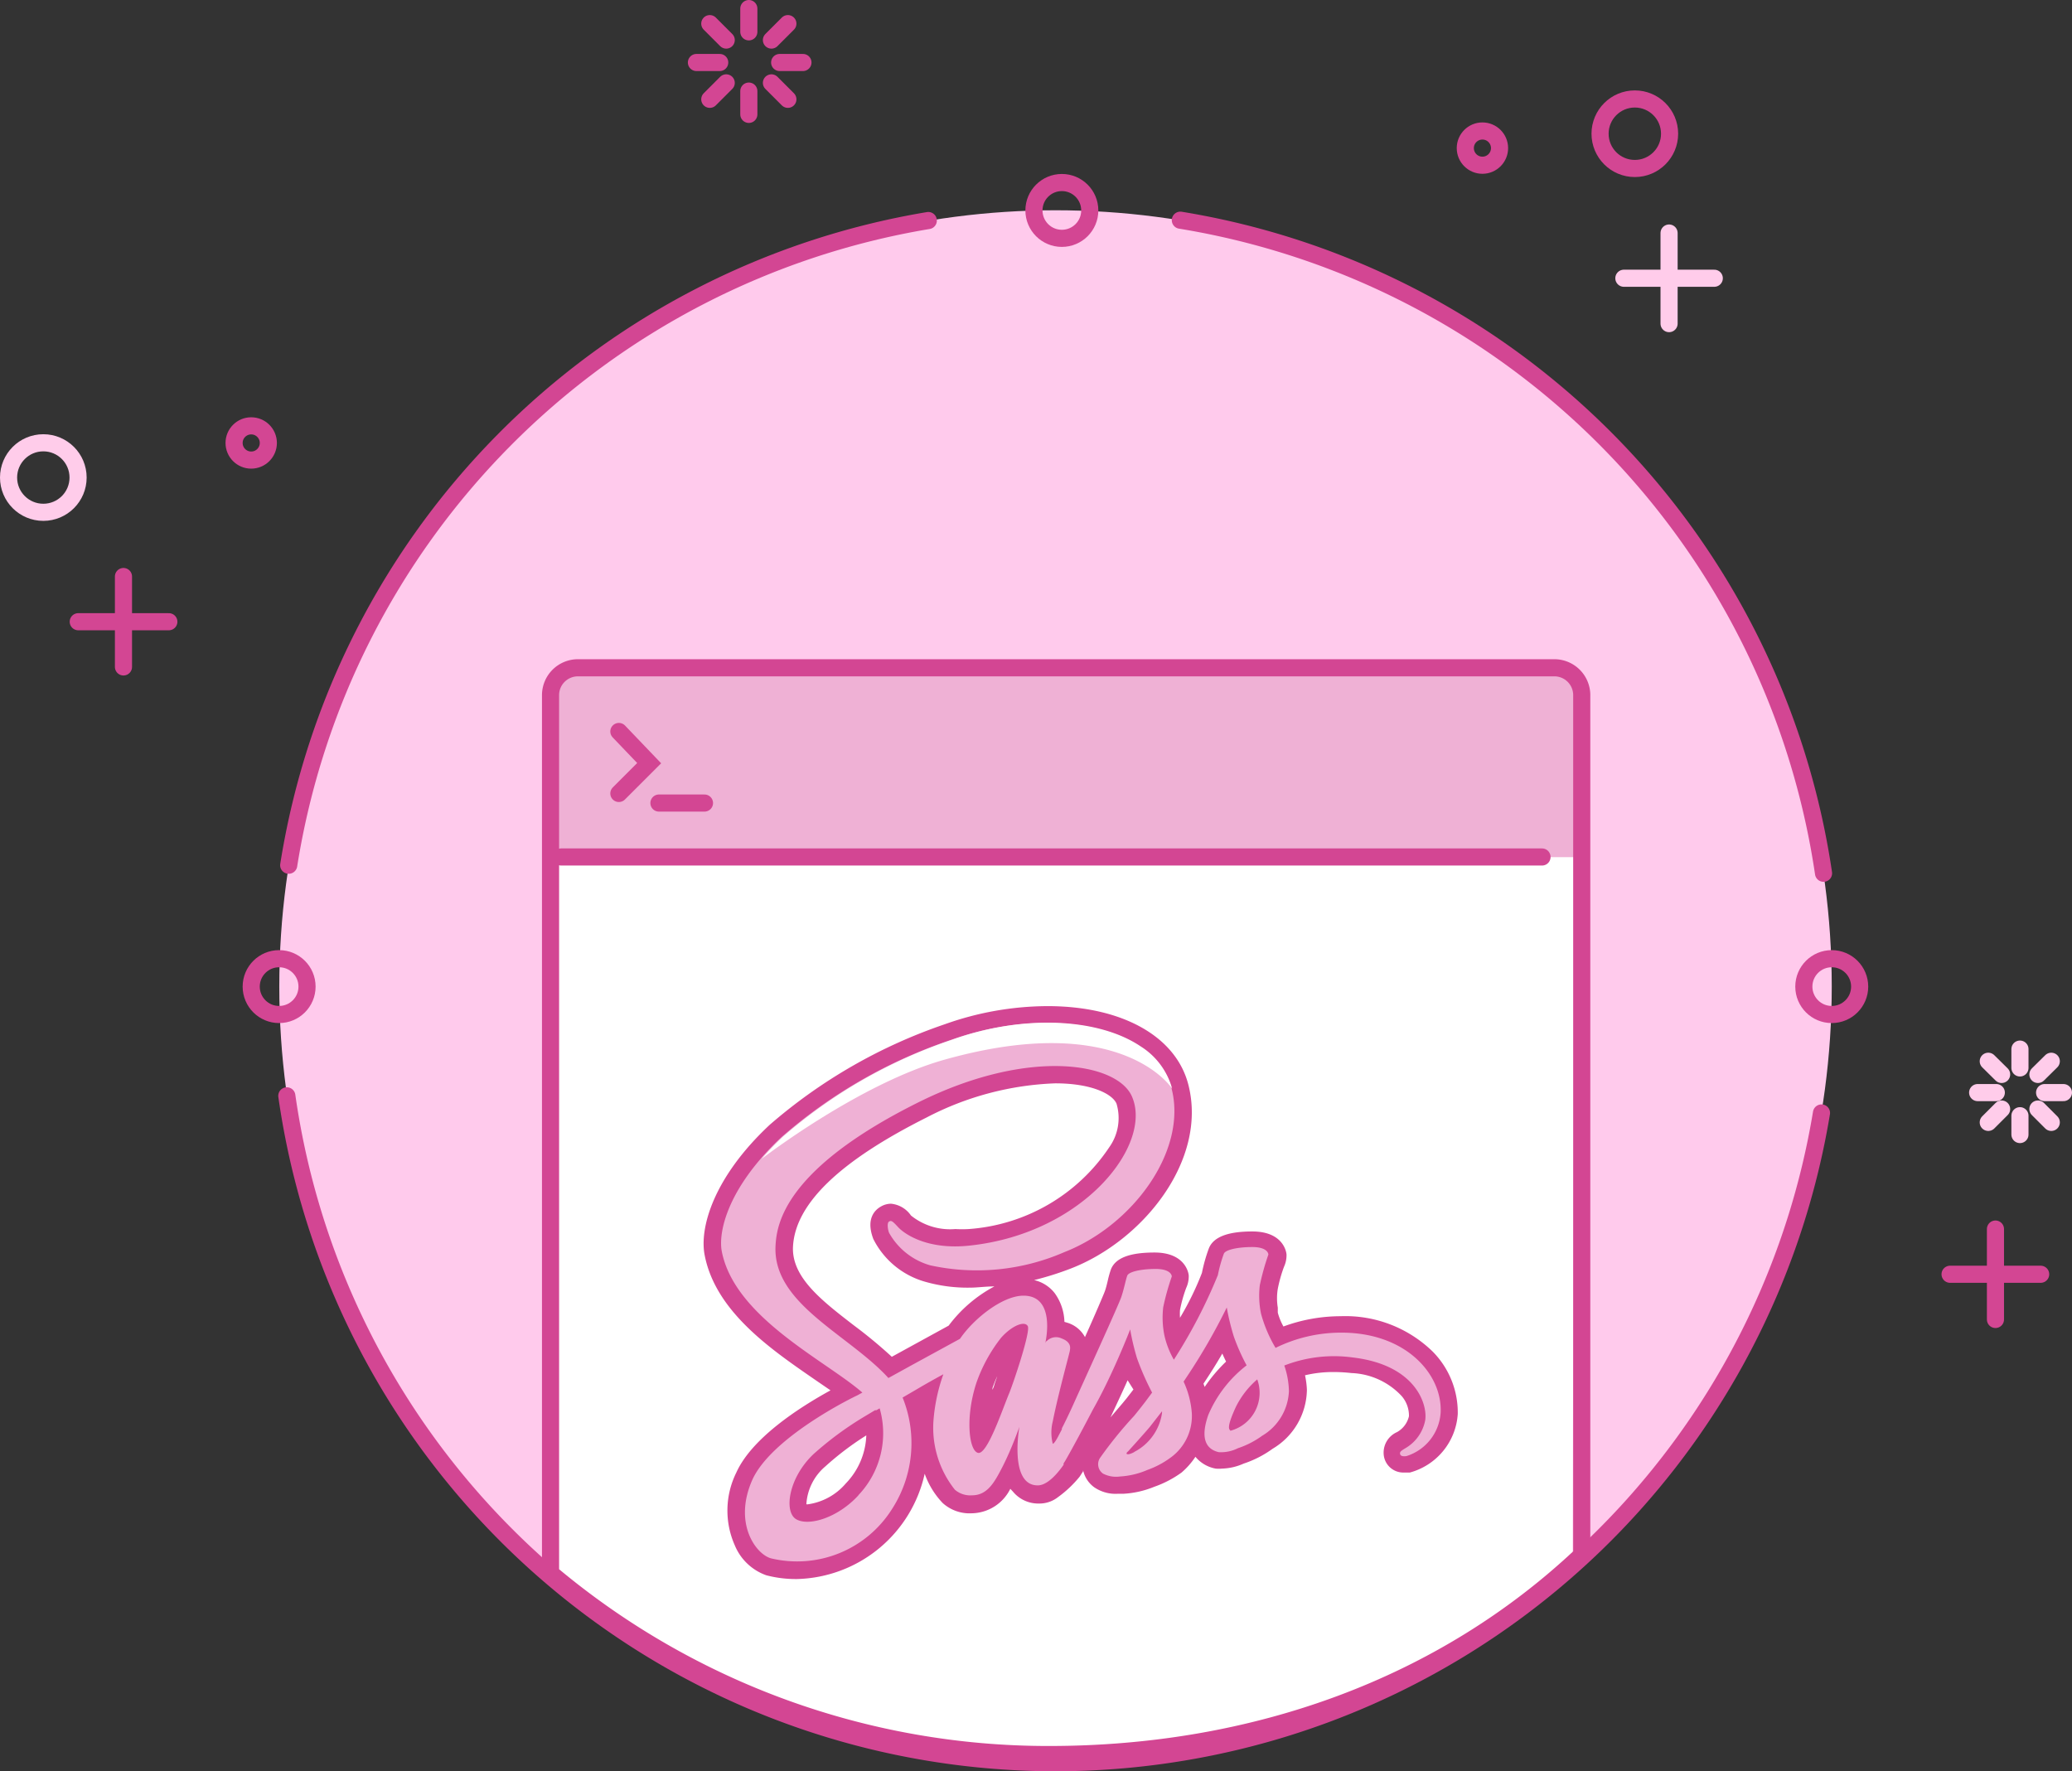 <svg xmlns="http://www.w3.org/2000/svg" viewBox="0 0 121 103.44"><rect x="0" y="0" width="121" height="103.44" fill="#333333" stroke="none"/><defs><style>.cls-1{fill:#ffcaec;}.cls-2{fill:#fff;}.cls-3{fill:#efb1d5;}.cls-4,.cls-5{fill:none;stroke-linecap:round;stroke-miterlimit:10;}.cls-4{stroke:#ffccea;}.cls-5{stroke:#d34693;}.cls-6{fill:#ffbbea;}.cls-7{fill:#d34693;}</style></defs><title>アセット 1</title><g id="レイヤー_2" data-name="レイヤー 2"><g id="レイヤー_4" data-name="レイヤー 4"><circle class="cls-1" cx="61.64" cy="57.61" r="45.33"/><path class="cls-2" d="M90.4,39.29h-57a1.6,1.6,0,0,0-1.6,1.6V92.2a45.14,45.14,0,0,0,29.11,10.59c12.05,0,22.8-4,30.92-11.65L92,40.89A1.6,1.6,0,0,0,90.4,39.29Z"/><rect class="cls-3" x="32.48" y="39.48" width="59.67" height="10.58"/><line class="cls-4" x1="94.83" y1="16.25" x2="100.11" y2="16.25"/><line class="cls-4" x1="97.47" y1="18.9" x2="97.47" y2="13.61"/><line class="cls-4" x1="117.96" y1="61.27" x2="117.96" y2="62.37"/><line class="cls-4" x1="117.96" y1="65.16" x2="117.96" y2="66.26"/><line class="cls-4" x1="120.5" y1="63.81" x2="119.4" y2="63.81"/><line class="cls-4" x1="116.58" y1="63.81" x2="115.49" y2="63.81"/><line class="cls-4" x1="119.79" y1="61.98" x2="119.01" y2="62.75"/><line class="cls-4" x1="119.79" y1="65.55" x2="119.01" y2="64.77"/><line class="cls-4" x1="116.11" y1="61.98" x2="116.89" y2="62.75"/><line class="cls-4" x1="116.11" y1="65.55" x2="116.89" y2="64.77"/><circle class="cls-4" cx="2.53" cy="27.89" r="2.03"/><line class="cls-5" x1="32.77" y1="50.05" x2="90.05" y2="50.05"/><path class="cls-5" d="M90.75,39h-57a1.6,1.6,0,0,0-1.6,1.6V91.88a45.14,45.14,0,0,0,29.11,10.59c12.05,0,23-4,31.11-11.65V40.56A1.6,1.6,0,0,0,90.75,39Z"/><polyline class="cls-5" points="36.14 42.72 37.91 44.57 36.14 46.34"/><line class="cls-5" x1="38.48" y1="46.9" x2="41.14" y2="46.9"/><circle class="cls-5" cx="86.57" cy="8.65" r="1"/><circle class="cls-5" cx="14.67" cy="25.87" r="1"/><circle class="cls-5" cx="62.01" cy="12.29" r="1.63"/><circle class="cls-5" cx="16.3" cy="57.62" r="1.63"/><circle class="cls-5" cx="106.97" cy="57.62" r="1.63"/><line class="cls-5" x1="4.57" y1="36.31" x2="9.86" y2="36.31"/><line class="cls-5" x1="7.21" y1="38.95" x2="7.21" y2="33.67"/><line class="cls-5" x1="113.88" y1="74.42" x2="119.17" y2="74.42"/><line class="cls-5" x1="116.53" y1="77.06" x2="116.53" y2="71.78"/><line class="cls-5" x1="43.73" y1="0.5" x2="43.73" y2="1.86"/><line class="cls-5" x1="43.73" y1="5.32" x2="43.73" y2="6.68"/><line class="cls-5" x1="46.89" y1="3.65" x2="45.53" y2="3.65"/><line class="cls-5" x1="42.03" y1="3.65" x2="40.67" y2="3.65"/><line class="cls-5" x1="46.01" y1="1.38" x2="45.05" y2="2.34"/><line class="cls-5" x1="46.01" y1="5.8" x2="45.05" y2="4.84"/><line class="cls-5" x1="41.45" y1="1.38" x2="42.41" y2="2.34"/><line class="cls-5" x1="41.45" y1="5.8" x2="42.41" y2="4.84"/><circle class="cls-5" cx="95.47" cy="7.81" r="2.03"/><path class="cls-5" d="M16.86,50.53A45.37,45.37,0,0,1,54.21,12.88"/><path class="cls-5" d="M68.93,12.86A45.36,45.36,0,0,1,106.49,51"/><path class="cls-5" d="M106.37,65a45.34,45.34,0,0,1-89.62-1"/><path class="cls-6" d="M78.3,77.83a8.64,8.64,0,0,0-3.81.89,8,8,0,0,1-.85-2,5.24,5.24,0,0,1-.07-1.66,14.49,14.49,0,0,1,.5-1.79c0-.08-.09-.44-.94-.44s-1.57.16-1.66.39a8.36,8.36,0,0,0-.35,1.25,30.06,30.06,0,0,1-2.57,4.94A5.14,5.14,0,0,1,68,78a5.24,5.24,0,0,1-.07-1.66,14.49,14.49,0,0,1,.5-1.79c0-.08-.09-.44-.94-.44s-1.57.16-1.66.39-.18.75-.35,1.25S63.22,80.82,62.69,82c-.27.6-.51,1.09-.68,1.42h0l0,.06-.23.44h0c-.11.21-.24.4-.3.4a2.65,2.65,0,0,1,0-1.31c.31-1.58,1-4.06,1-4.14s.14-.47-.48-.7a.76.76,0,0,0-.87.15c-.05,0-.09.13-.09.13s.67-2.78-1.27-2.78c-1.21,0-2.89,1.32-3.71,2.52l-2.82,1.54-1.36.75-.09-.1c-2.35-2.5-6.69-4.28-6.5-7.64.07-1.22.49-4.45,8.34-8.36,6.43-3.2,11.57-2.32,12.46-.37,1.27,2.79-2.75,8-9.42,8.73-2.54.29-3.88-.7-4.22-1.07s-.4-.4-.53-.33-.08.46,0,.66a4,4,0,0,0,2.41,1.9,12.78,12.78,0,0,0,7.82-.77c4-1.56,7.2-5.92,6.27-9.55s-7.08-4.92-12.88-2.85a29.17,29.17,0,0,0-9.89,5.67c-3.2,3-3.71,5.59-3.5,6.68.75,3.87,6.07,6.38,8.21,8.25l-.29.16C49,82,45,84.14,43.95,86.39c-1.15,2.55.18,4.37,1.07,4.62a6.55,6.55,0,0,0,7.06-2.86,7.1,7.1,0,0,0,.63-6.53l0,0,.84-.49c.54-.32,1.08-.62,1.54-.87A10.37,10.37,0,0,0,54.51,83a5.81,5.81,0,0,0,1.25,4,1.37,1.37,0,0,0,1,.33c.9,0,1.31-.75,1.77-1.64.56-1.09,1-2.36,1-2.36s-.62,3.42,1.07,3.42c.61,0,1.23-.8,1.51-1.2h0l0-.08.1-.16v0c.25-.43.79-1.41,1.62-3C65,80.25,66,77.64,66,77.64a14,14,0,0,0,.4,1.69,15.83,15.83,0,0,0,.88,2l-.4.54h0c-.2.26-.42.54-.65.82a23.73,23.73,0,0,0-2,2.47.67.67,0,0,0,.18.9,1.65,1.65,0,0,0,1,.17A4.7,4.7,0,0,0,67,85.85a5.2,5.2,0,0,0,1.33-.7,3,3,0,0,0,1.27-2.61,5.3,5.3,0,0,0-.48-1.85l.22-.33a35.08,35.08,0,0,0,2.3-4,14,14,0,0,0,.41,1.69,11.81,11.81,0,0,0,.75,1.69,7.22,7.22,0,0,0-2.24,2.9c-.49,1.4-.11,2,.61,2.17a2.19,2.19,0,0,0,1.12-.23,5.2,5.2,0,0,0,1.42-.73,3.18,3.18,0,0,0,1.56-2.6A4.87,4.87,0,0,0,75,79.75,8,8,0,0,1,79,79.28c3.65.43,4.37,2.71,4.23,3.66a2.41,2.41,0,0,1-1.16,1.64c-.26.16-.33.21-.31.33s.15.16.37.13a2.85,2.85,0,0,0,2-2.54C84.24,80.26,82.09,77.81,78.3,77.83Zm-28.17,9.5c-1.21,1.32-2.9,1.82-3.63,1.4s-.47-2.4,1-3.8a19.22,19.22,0,0,1,2.85-2.12l.75-.45.08,0h0l.19-.11A5.25,5.25,0,0,1,50.13,87.32Zm8.82-6c-.42,1-1.3,3.66-1.84,3.52s-.74-2.12-.09-4.09a9.11,9.11,0,0,1,1.44-2.63c.66-.74,1.39-1,1.56-.68S59.21,80.68,58.95,81.33Zm7.28,3.48c-.18.09-.34.15-.42.11s.07-.16.07-.16.91-1,1.27-1.43l.71-.91s0,.07,0,.1A3.05,3.05,0,0,1,66.23,84.8Zm5.61-1.28c-.13-.09-.11-.4.33-1.36a5.12,5.12,0,0,1,1.25-1.61,2.29,2.29,0,0,1-1.57,3Z"/><path class="cls-7" d="M61.78,87.44a1.76,1.76,0,0,1-1.12.37,1.91,1.91,0,0,1-1.51-.7L59,86.95a2.56,2.56,0,0,1-2.25,1.43,2.34,2.34,0,0,1-1.7-.6A4.8,4.8,0,0,1,54,86.07a7.84,7.84,0,0,1-7.45,6.15A6.81,6.81,0,0,1,44.75,92a3.11,3.11,0,0,1-1.84-1.75A5,5,0,0,1,43,86c.9-2,3.64-3.78,5.5-4.8l-.86-.59c-2.61-1.8-5.85-4-6.49-7.31-.31-1.58.5-4.52,3.79-7.6a30.66,30.66,0,0,1,10.23-5.88,18,18,0,0,1,6-1.06c4.35,0,7.51,1.76,8.23,4.6,1.12,4.4-2.65,9.1-6.88,10.73a17.65,17.65,0,0,1-2.13.67,2.12,2.12,0,0,1,1.2.76,3,3,0,0,1,.57,1.68l.2.06a1.74,1.74,0,0,1,1,.83c.58-1.29,1.07-2.44,1.15-2.65s.15-.51.2-.73a5.6,5.6,0,0,1,.16-.56c.26-.69,1.12-1,2.55-1,1.82,0,2,1.23,2,1.36a1.62,1.62,0,0,1-.15.71,8.21,8.21,0,0,0-.36,1.28,3.24,3.24,0,0,0,0,.46,17.11,17.11,0,0,0,1.28-2.62,9.4,9.4,0,0,1,.4-1.42c.26-.68,1.12-1,2.54-1,1.83,0,2,1.23,2,1.36a1.62,1.62,0,0,1-.15.71,8.23,8.23,0,0,0-.36,1.28,3.4,3.4,0,0,0,0,1.1l0,.29a3.45,3.45,0,0,0,.33.81,9.69,9.69,0,0,1,3.33-.6,7.31,7.31,0,0,1,5.38,2.06,5.06,5.06,0,0,1,1.47,3.65A3.8,3.8,0,0,1,82.33,86l-.35,0a1.15,1.15,0,0,1-1.17-1,1.31,1.31,0,0,1,.77-1.36,1.43,1.43,0,0,0,.7-.93,1.75,1.75,0,0,0-.42-1.17,4.22,4.22,0,0,0-2.94-1.35,9.3,9.3,0,0,0-1.06-.06,7.06,7.06,0,0,0-1.65.19,4.86,4.86,0,0,1,.11.85,4.07,4.07,0,0,1-2,3.44,6.2,6.2,0,0,1-1.7.87,3.3,3.3,0,0,1-1.26.29,1.87,1.87,0,0,1-.37,0,2,2,0,0,1-1.18-.69A4.4,4.4,0,0,1,69,86a6.2,6.2,0,0,1-1.59.83,5.52,5.52,0,0,1-1.81.41h-.33a2.2,2.2,0,0,1-1.37-.38,1.67,1.67,0,0,1-.65-1l0,.07-.2.31A6.63,6.63,0,0,1,61.78,87.44Zm-14.64.42a3.55,3.55,0,0,0,2.25-1.22,4.25,4.25,0,0,0,1.2-2.81,17.18,17.18,0,0,0-2.39,1.81,3.14,3.14,0,0,0-1.11,2.21Zm18.71-7.25c-.31.7-.67,1.46-1,2.17l0,0,.69-.81.24-.29h0l.41-.53h0Zm-7.62-.22a6.86,6.86,0,0,0-.27.67l0,.11.09-.23C58.08,80.8,58.16,80.61,58.23,80.4ZM70.35,81a9.13,9.13,0,0,1,1.25-1.48c-.08-.16-.15-.31-.22-.47-.32.56-.7,1.16-1.1,1.76ZM61.63,63.27a17.58,17.58,0,0,0-7.53,2c-5,2.51-7.65,5-7.79,7.52-.1,1.8,1.68,3.17,3.56,4.62a27.68,27.68,0,0,1,2.21,1.83l3.32-1.82a8.07,8.07,0,0,1,2.67-2.29c-.51,0-1,.07-1.35.07A9,9,0,0,1,54,74.85a4.86,4.86,0,0,1-3-2.49c-.45-1.18.09-1.7.45-1.9a1.19,1.19,0,0,1,.58-.16,1.6,1.6,0,0,1,1.17.69,3.65,3.65,0,0,0,2.59.79,6.86,6.86,0,0,0,.78,0A10.78,10.78,0,0,0,64.78,67a2.94,2.94,0,0,0,.42-2.55C64.94,63.87,63.71,63.27,61.63,63.27Z"/><path class="cls-3" d="M78.3,77.83a8.64,8.64,0,0,0-3.81.89,8,8,0,0,1-.85-2,5.24,5.24,0,0,1-.07-1.66,14.49,14.49,0,0,1,.5-1.79c0-.08-.09-.44-.94-.44s-1.57.16-1.66.39a8.36,8.36,0,0,0-.35,1.25,30.06,30.06,0,0,1-2.57,4.94A5.14,5.14,0,0,1,68,78a5.24,5.24,0,0,1-.07-1.66,14.49,14.49,0,0,1,.5-1.79c0-.08-.09-.44-.94-.44s-1.57.16-1.66.39-.18.75-.35,1.25S63.22,80.82,62.69,82c-.27.6-.51,1.09-.68,1.42h0l0,.06-.23.44h0c-.11.21-.24.4-.3.4a2.65,2.65,0,0,1,0-1.31c.31-1.58,1-4.06,1-4.14s.14-.47-.48-.7a.76.76,0,0,0-.87.15c-.05,0-.09.13-.09.13s.67-2.78-1.27-2.78c-1.21,0-2.89,1.32-3.71,2.52l-2.82,1.54-1.36.75-.09-.1c-2.35-2.5-6.69-4.28-6.5-7.64.07-1.22.49-4.45,8.34-8.36,6.43-3.2,11.57-2.32,12.46-.37,1.27,2.79-2.75,8-9.42,8.73-2.54.29-3.88-.7-4.22-1.07s-.4-.4-.53-.33-.08.46,0,.66a4,4,0,0,0,2.41,1.9,12.78,12.78,0,0,0,7.82-.77c4-1.56,7.2-5.92,6.27-9.55s-7.08-4.92-12.88-2.85a29.17,29.17,0,0,0-9.89,5.67c-3.2,3-3.71,5.59-3.5,6.68.75,3.87,6.07,6.38,8.21,8.25l-.29.16C49,82,45,84.14,43.95,86.39c-1.15,2.55.18,4.37,1.07,4.62a6.55,6.55,0,0,0,7.06-2.86,7.1,7.1,0,0,0,.63-6.53l0,0,.84-.49c.54-.32,1.08-.62,1.54-.87A10.37,10.37,0,0,0,54.51,83a5.81,5.81,0,0,0,1.25,4,1.37,1.37,0,0,0,1,.33c.9,0,1.31-.75,1.77-1.64.56-1.09,1-2.36,1-2.36s-.62,3.42,1.07,3.42c.61,0,1.23-.8,1.51-1.2h0l0-.08.1-.16v0c.25-.43.79-1.41,1.62-3C65,80.25,66,77.64,66,77.64a14,14,0,0,0,.4,1.69,15.83,15.83,0,0,0,.88,2l-.4.54h0c-.2.26-.42.54-.65.82a23.73,23.73,0,0,0-2,2.47.67.67,0,0,0,.18.9,1.65,1.65,0,0,0,1,.17A4.7,4.7,0,0,0,67,85.85a5.2,5.2,0,0,0,1.33-.7,3,3,0,0,0,1.27-2.61,5.3,5.3,0,0,0-.48-1.85l.22-.33a35.08,35.08,0,0,0,2.3-4,14,14,0,0,0,.41,1.69,11.81,11.81,0,0,0,.75,1.69,7.22,7.22,0,0,0-2.24,2.9c-.49,1.4-.11,2,.61,2.17a2.19,2.19,0,0,0,1.12-.23,5.2,5.2,0,0,0,1.42-.73,3.18,3.18,0,0,0,1.56-2.6A4.87,4.87,0,0,0,75,79.75,8,8,0,0,1,79,79.28c3.65.43,4.37,2.71,4.23,3.66a2.41,2.41,0,0,1-1.16,1.64c-.26.16-.33.21-.31.33s.15.16.37.13a2.85,2.85,0,0,0,2-2.54C84.24,80.26,82.09,77.81,78.3,77.83Zm-28.17,9.5c-1.21,1.32-2.9,1.82-3.63,1.4s-.47-2.4,1-3.8a19.22,19.22,0,0,1,2.85-2.12l.75-.45.08,0h0l.19-.11A5.25,5.25,0,0,1,50.13,87.32Zm8.82-6c-.42,1-1.3,3.66-1.84,3.52s-.74-2.12-.09-4.09a9.11,9.11,0,0,1,1.44-2.63c.66-.74,1.39-1,1.56-.68S59.21,80.68,58.95,81.33Zm7.28,3.48c-.18.09-.34.15-.42.11s.07-.16.07-.16.91-1,1.27-1.43l.71-.91s0,.07,0,.1A3.05,3.05,0,0,1,66.23,84.8Zm5.61-1.28c-.13-.09-.11-.4.33-1.36a5.12,5.12,0,0,1,1.25-1.61,2.29,2.29,0,0,1-1.57,3Z"/><path class="cls-2" d="M55.15,61.89c10.37-2.92,13.3,1.69,13.3,1.69a4.24,4.24,0,0,0-1.84-2.47c-2.45-1.65-6.84-1.88-11-.39a29.17,29.17,0,0,0-9.89,5.67,16.42,16.42,0,0,0-1.24,1.29S50.15,63.3,55.15,61.89Z"/></g></g></svg>